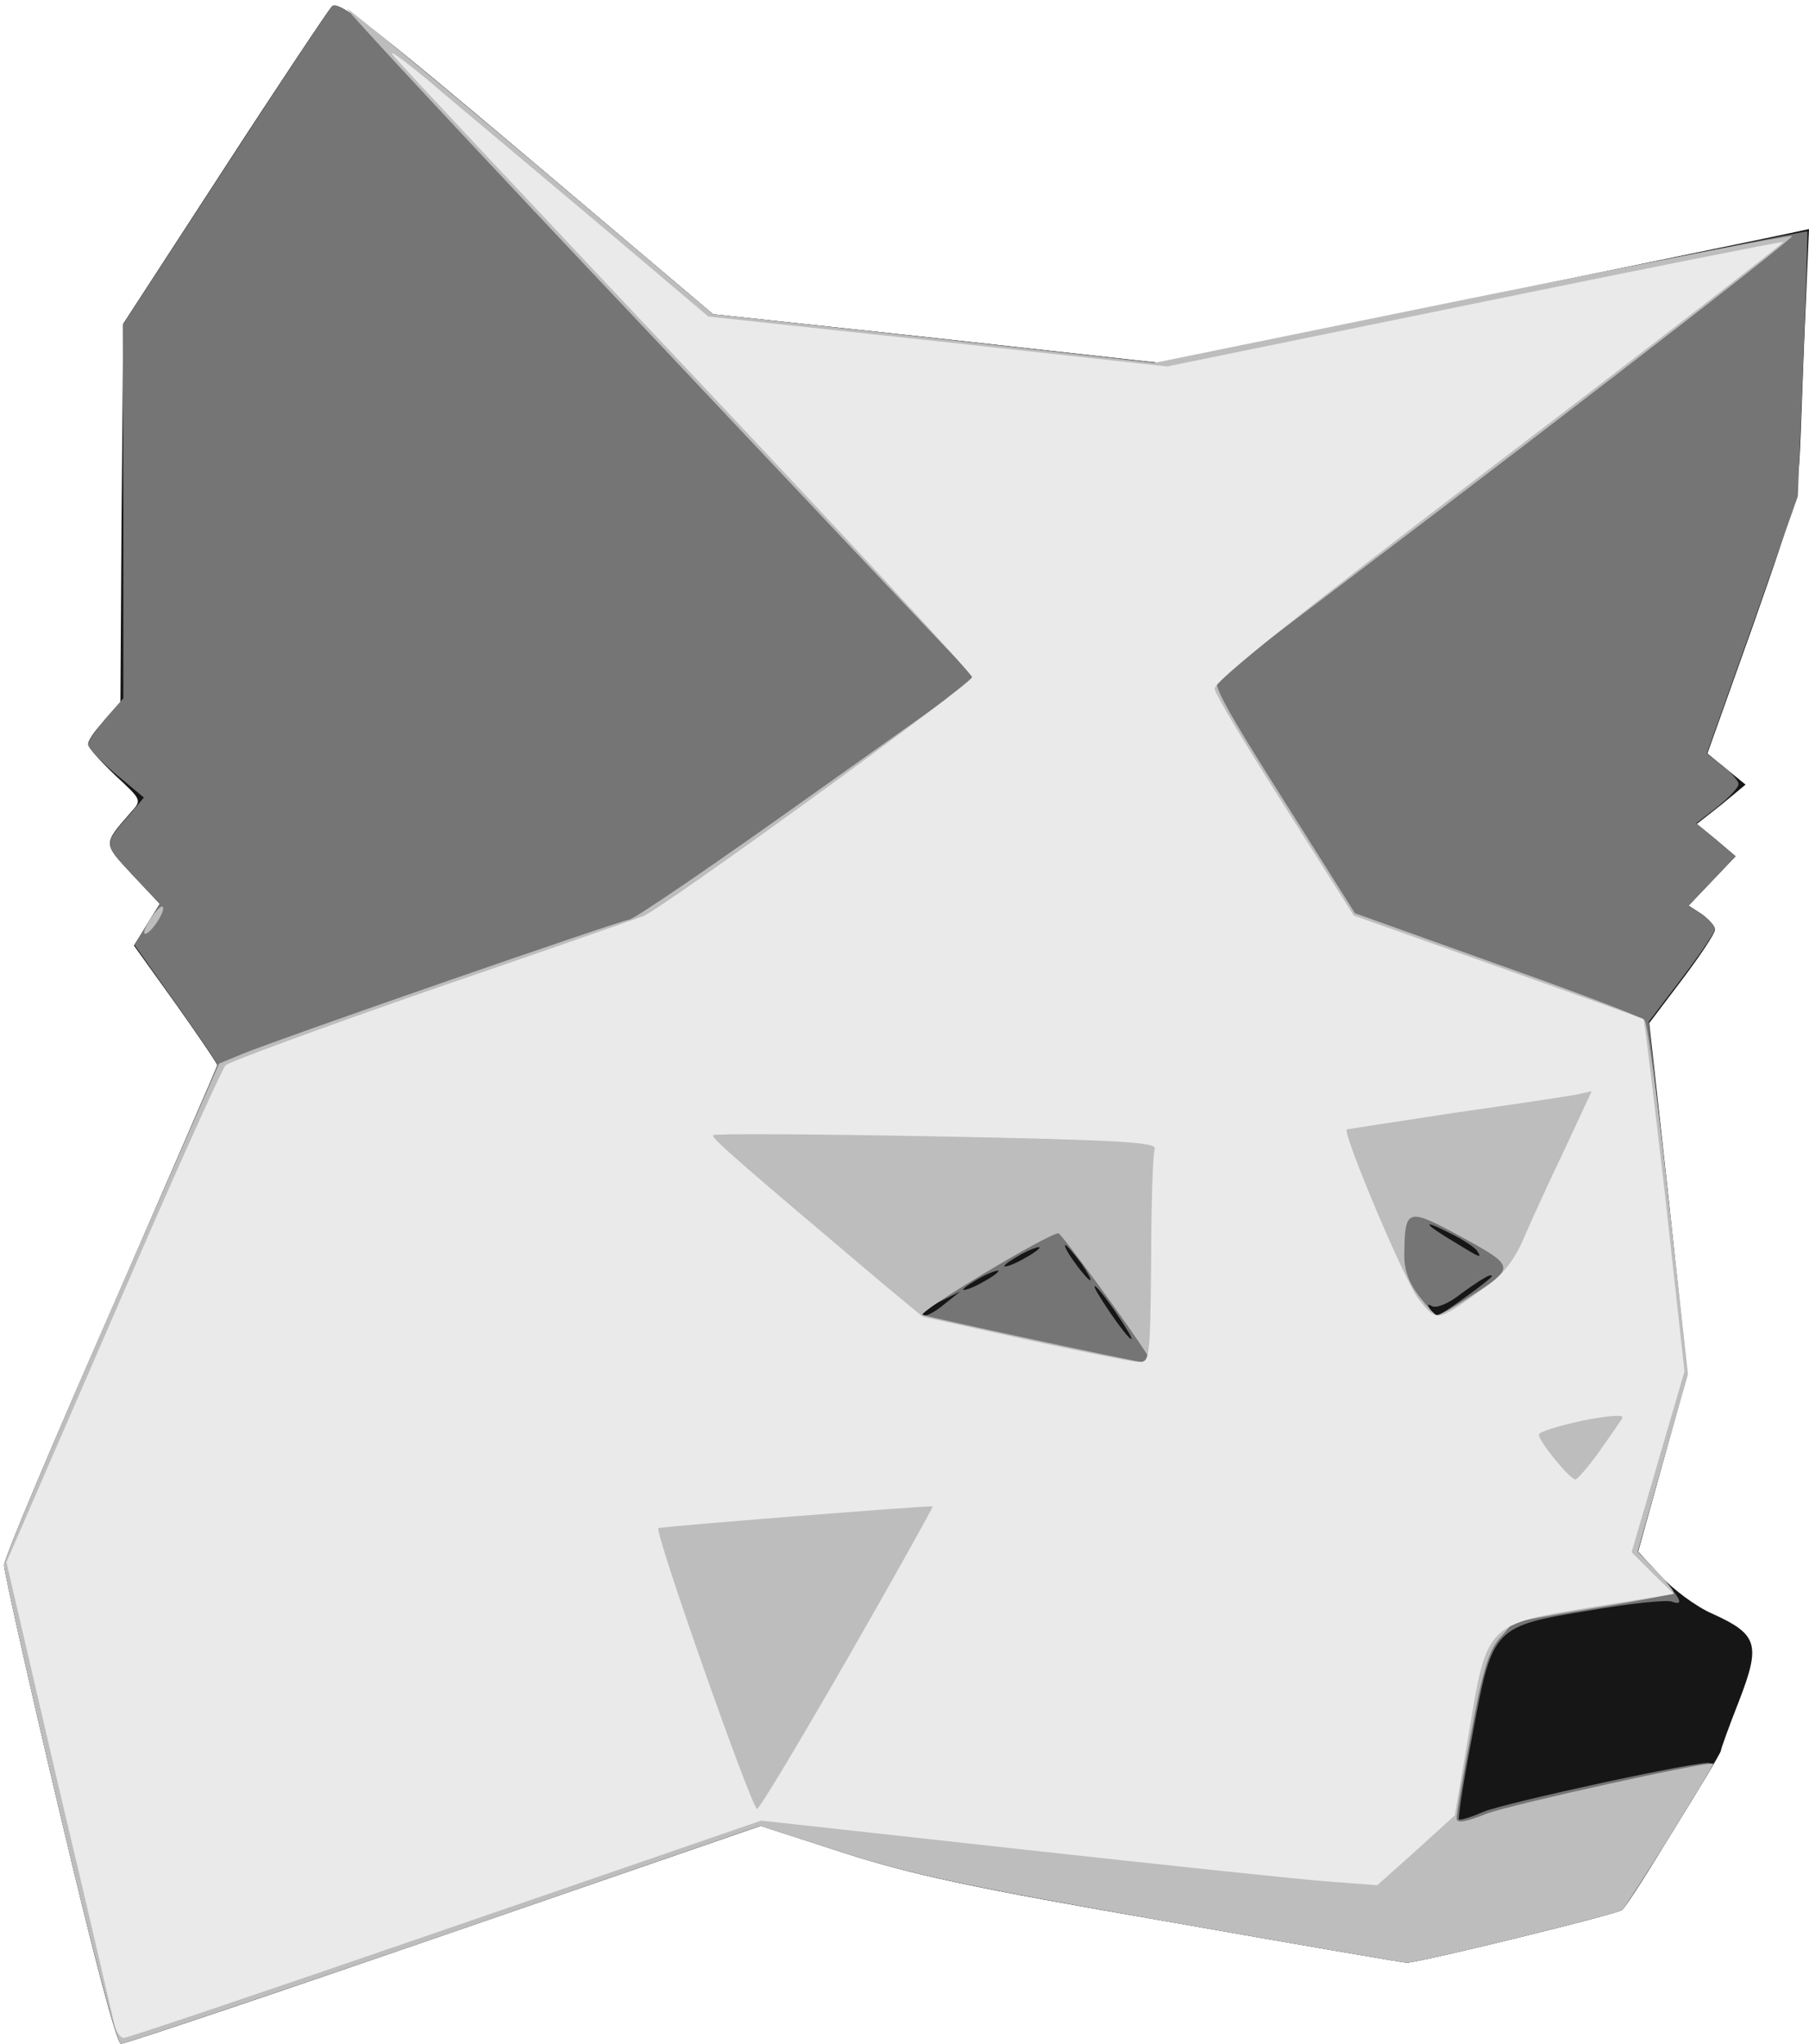 <!DOCTYPE svg PUBLIC "-//W3C//DTD SVG 20010904//EN" "http://www.w3.org/TR/2001/REC-SVG-20010904/DTD/svg10.dtd">
<svg version="1.0" xmlns="http://www.w3.org/2000/svg" width="308px" height="348px" viewBox="0 0 3080 3480" preserveAspectRatio="xMidYMid meet">
<g id="layer101" fill="#161616" stroke="none">
 <path d="M101 3083 c-52 -219 -94 -407 -94 -418 0 -11 82 -206 182 -433 99 -228 181 -416 181 -418 0 -3 -32 -50 -71 -105 l-71 -99 22 -35 22 -36 -47 -50 c-50 -54 -50 -51 -2 -106 19 -21 18 -21 -27 -63 -25 -24 -46 -47 -46 -53 0 -6 12 -24 28 -40 l27 -28 2 -324 3 -324 171 -263 c94 -145 177 -269 184 -277 11 -11 64 30 331 255 l318 269 381 41 380 42 530 -109 c292 -60 540 -111 552 -114 l23 -5 -5 117 c-3 65 -7 168 -9 228 -4 107 -6 115 -81 329 l-78 219 33 27 32 26 -41 34 -42 33 33 27 33 28 -40 42 -40 42 23 15 c12 9 22 20 22 26 0 6 -25 44 -56 85 l-56 74 33 299 32 299 -42 151 -42 151 38 41 c21 23 61 53 89 65 77 35 82 52 45 148 -17 43 -31 82 -31 85 0 7 -157 260 -168 271 -7 7 -346 90 -367 90 -5 0 -191 -32 -412 -71 -324 -56 -431 -79 -546 -116 l-142 -46 -539 186 c-296 102 -543 185 -550 185 -7 0 -47 -151 -105 -397z"/>
 </g>
<g id="layer102" fill="#757575" stroke="none">
 <path d="M101 3083 c-52 -219 -94 -407 -94 -418 0 -11 82 -206 182 -433 99 -228 181 -416 181 -419 0 -3 -32 -50 -71 -105 l-70 -99 21 -35 22 -35 -47 -50 c-50 -54 -50 -50 0 -107 l20 -24 -48 -40 c-26 -22 -47 -45 -47 -50 0 -6 14 -26 30 -45 l30 -34 0 -318 -1 -318 172 -264 c94 -145 177 -270 184 -278 11 -11 65 30 331 255 l318 269 381 41 380 42 550 -113 c303 -62 551 -112 552 -111 1 0 -2 102 -7 226 l-9 225 -77 219 -78 219 27 21 c15 12 27 26 27 31 0 6 -16 23 -36 39 l-36 28 34 28 33 28 -40 42 -40 42 23 15 c12 9 22 20 22 25 0 5 -25 42 -56 83 l-57 75 33 300 33 300 -42 151 -42 151 36 39 c38 42 43 54 21 46 -8 -3 -70 3 -138 15 -166 27 -167 28 -201 212 -15 77 -25 142 -23 144 2 2 21 -4 42 -13 39 -16 372 -88 385 -83 6 3 -130 232 -149 250 -7 7 -346 90 -367 90 -5 0 -191 -32 -412 -71 -324 -56 -431 -79 -546 -116 l-142 -46 -539 186 c-296 102 -543 185 -550 185 -7 0 -47 -151 -105 -397z m1799 -848 c-17 -25 -33 -45 -36 -45 -3 0 9 20 26 45 17 25 33 45 36 45 3 0 -9 -20 -26 -45z m-290 -16 l25 -20 -32 16 c-18 8 -33 18 -33 20 0 10 16 4 40 -16z m886 -11 c24 -17 44 -33 44 -35 0 -6 -20 6 -58 34 -17 13 -37 21 -44 17 -7 -4 -8 -3 -4 4 10 17 12 16 62 -20z m-796 -44 c0 -2 -13 2 -30 11 -16 9 -30 18 -30 21 0 2 14 -2 30 -11 17 -9 30 -18 30 -21z m140 -14 c-12 -16 -24 -30 -26 -30 -3 0 4 14 16 30 12 17 24 30 26 30 3 0 -4 -13 -16 -30z m-70 -26 c0 -2 -13 2 -30 11 -16 9 -30 18 -30 21 0 2 14 -2 30 -11 17 -9 30 -18 30 -21z m745 6 c-4 -6 -25 -20 -48 -31 -49 -25 -43 -15 11 17 44 27 45 27 37 14z"/>
 </g>
<g id="layer103" fill="#bdbdbd" stroke="none">
 <path d="M101 3083 c-52 -219 -94 -407 -94 -418 0 -11 83 -208 183 -437 l183 -417 41 -17 c72 -29 640 -226 657 -228 9 -1 145 -94 302 -206 l287 -204 -33 -36 c-19 -19 -260 -275 -536 -568 -277 -293 -502 -535 -500 -537 2 -1 143 115 313 258 l310 262 375 41 376 42 539 -110 c296 -60 542 -108 547 -106 7 2 -470 370 -978 753 -10 8 14 52 111 205 l123 195 243 87 c133 47 246 90 250 95 5 4 23 142 41 306 l33 297 -43 151 -43 151 33 34 c18 19 31 35 28 37 -2 2 -65 14 -139 26 -74 12 -134 23 -135 24 0 1 -10 14 -23 28 -17 20 -29 58 -47 159 -14 73 -25 139 -25 146 0 9 14 7 52 -8 43 -16 379 -90 385 -85 2 3 -146 240 -155 249 -7 7 -346 90 -367 90 -5 0 -191 -32 -412 -71 -324 -57 -431 -79 -546 -116 l-143 -46 -538 186 c-297 102 -544 185 -550 185 -6 0 -52 -171 -105 -397z m1853 -775 c-27 -44 -147 -208 -152 -208 -17 0 -242 135 -231 139 23 7 354 78 372 80 12 1 16 -3 11 -11z m547 -99 c80 -51 80 -52 -13 -103 -92 -50 -96 -49 -97 28 -1 27 7 49 25 73 14 18 28 33 31 33 3 0 28 -14 54 -31z"/>
 <path d="M256 1565 c9 -14 19 -24 21 -21 6 6 -20 46 -30 46 -4 0 0 -11 9 -25z"/>
 </g>
<g id="layer104" fill="#eaeaea" stroke="none">
 <path d="M195 3448 c-3 -13 -45 -195 -95 -405 l-89 -383 181 -417 c99 -230 186 -423 192 -429 6 -6 164 -64 351 -129 187 -64 349 -121 360 -125 36 -15 560 -396 560 -407 0 -6 -216 -239 -480 -519 -264 -280 -491 -522 -505 -539 -14 -16 25 12 85 64 61 51 187 157 281 236 l170 144 390 42 391 43 523 -107 c287 -59 524 -106 526 -105 1 2 -216 170 -484 374 -336 256 -486 375 -484 387 1 9 55 99 120 201 l117 185 245 87 c135 48 246 88 248 89 2 2 18 137 37 301 l33 299 -45 154 -45 154 36 36 36 35 -136 22 c-184 30 -182 28 -213 214 l-24 141 -66 60 -66 59 -80 -6 c-44 -3 -280 -28 -525 -55 l-444 -49 -537 185 c-296 102 -542 185 -548 185 -6 0 -13 -10 -16 -22z m1248 -624 c81 -141 146 -258 145 -259 -4 -2 -459 34 -467 37 -8 4 159 478 168 478 4 0 73 -115 154 -256z m1279 -351 c19 -27 37 -53 40 -58 4 -7 -22 -5 -68 4 -41 9 -74 19 -74 24 0 11 52 75 62 76 3 1 21 -20 40 -46z m-762 -328 c0 -96 3 -181 6 -189 4 -11 -60 -15 -371 -21 -207 -4 -378 -5 -381 -2 -4 4 49 50 293 256 l64 53 172 38 c95 21 182 38 194 39 21 1 21 -1 23 -174z m574 43 c26 -19 46 -45 61 -81 12 -28 43 -96 69 -150 l46 -99 -27 6 c-16 3 -109 17 -208 31 -99 15 -181 28 -182 28 -7 8 101 264 123 290 32 39 29 39 118 -25z"/>
 </g>

</svg>